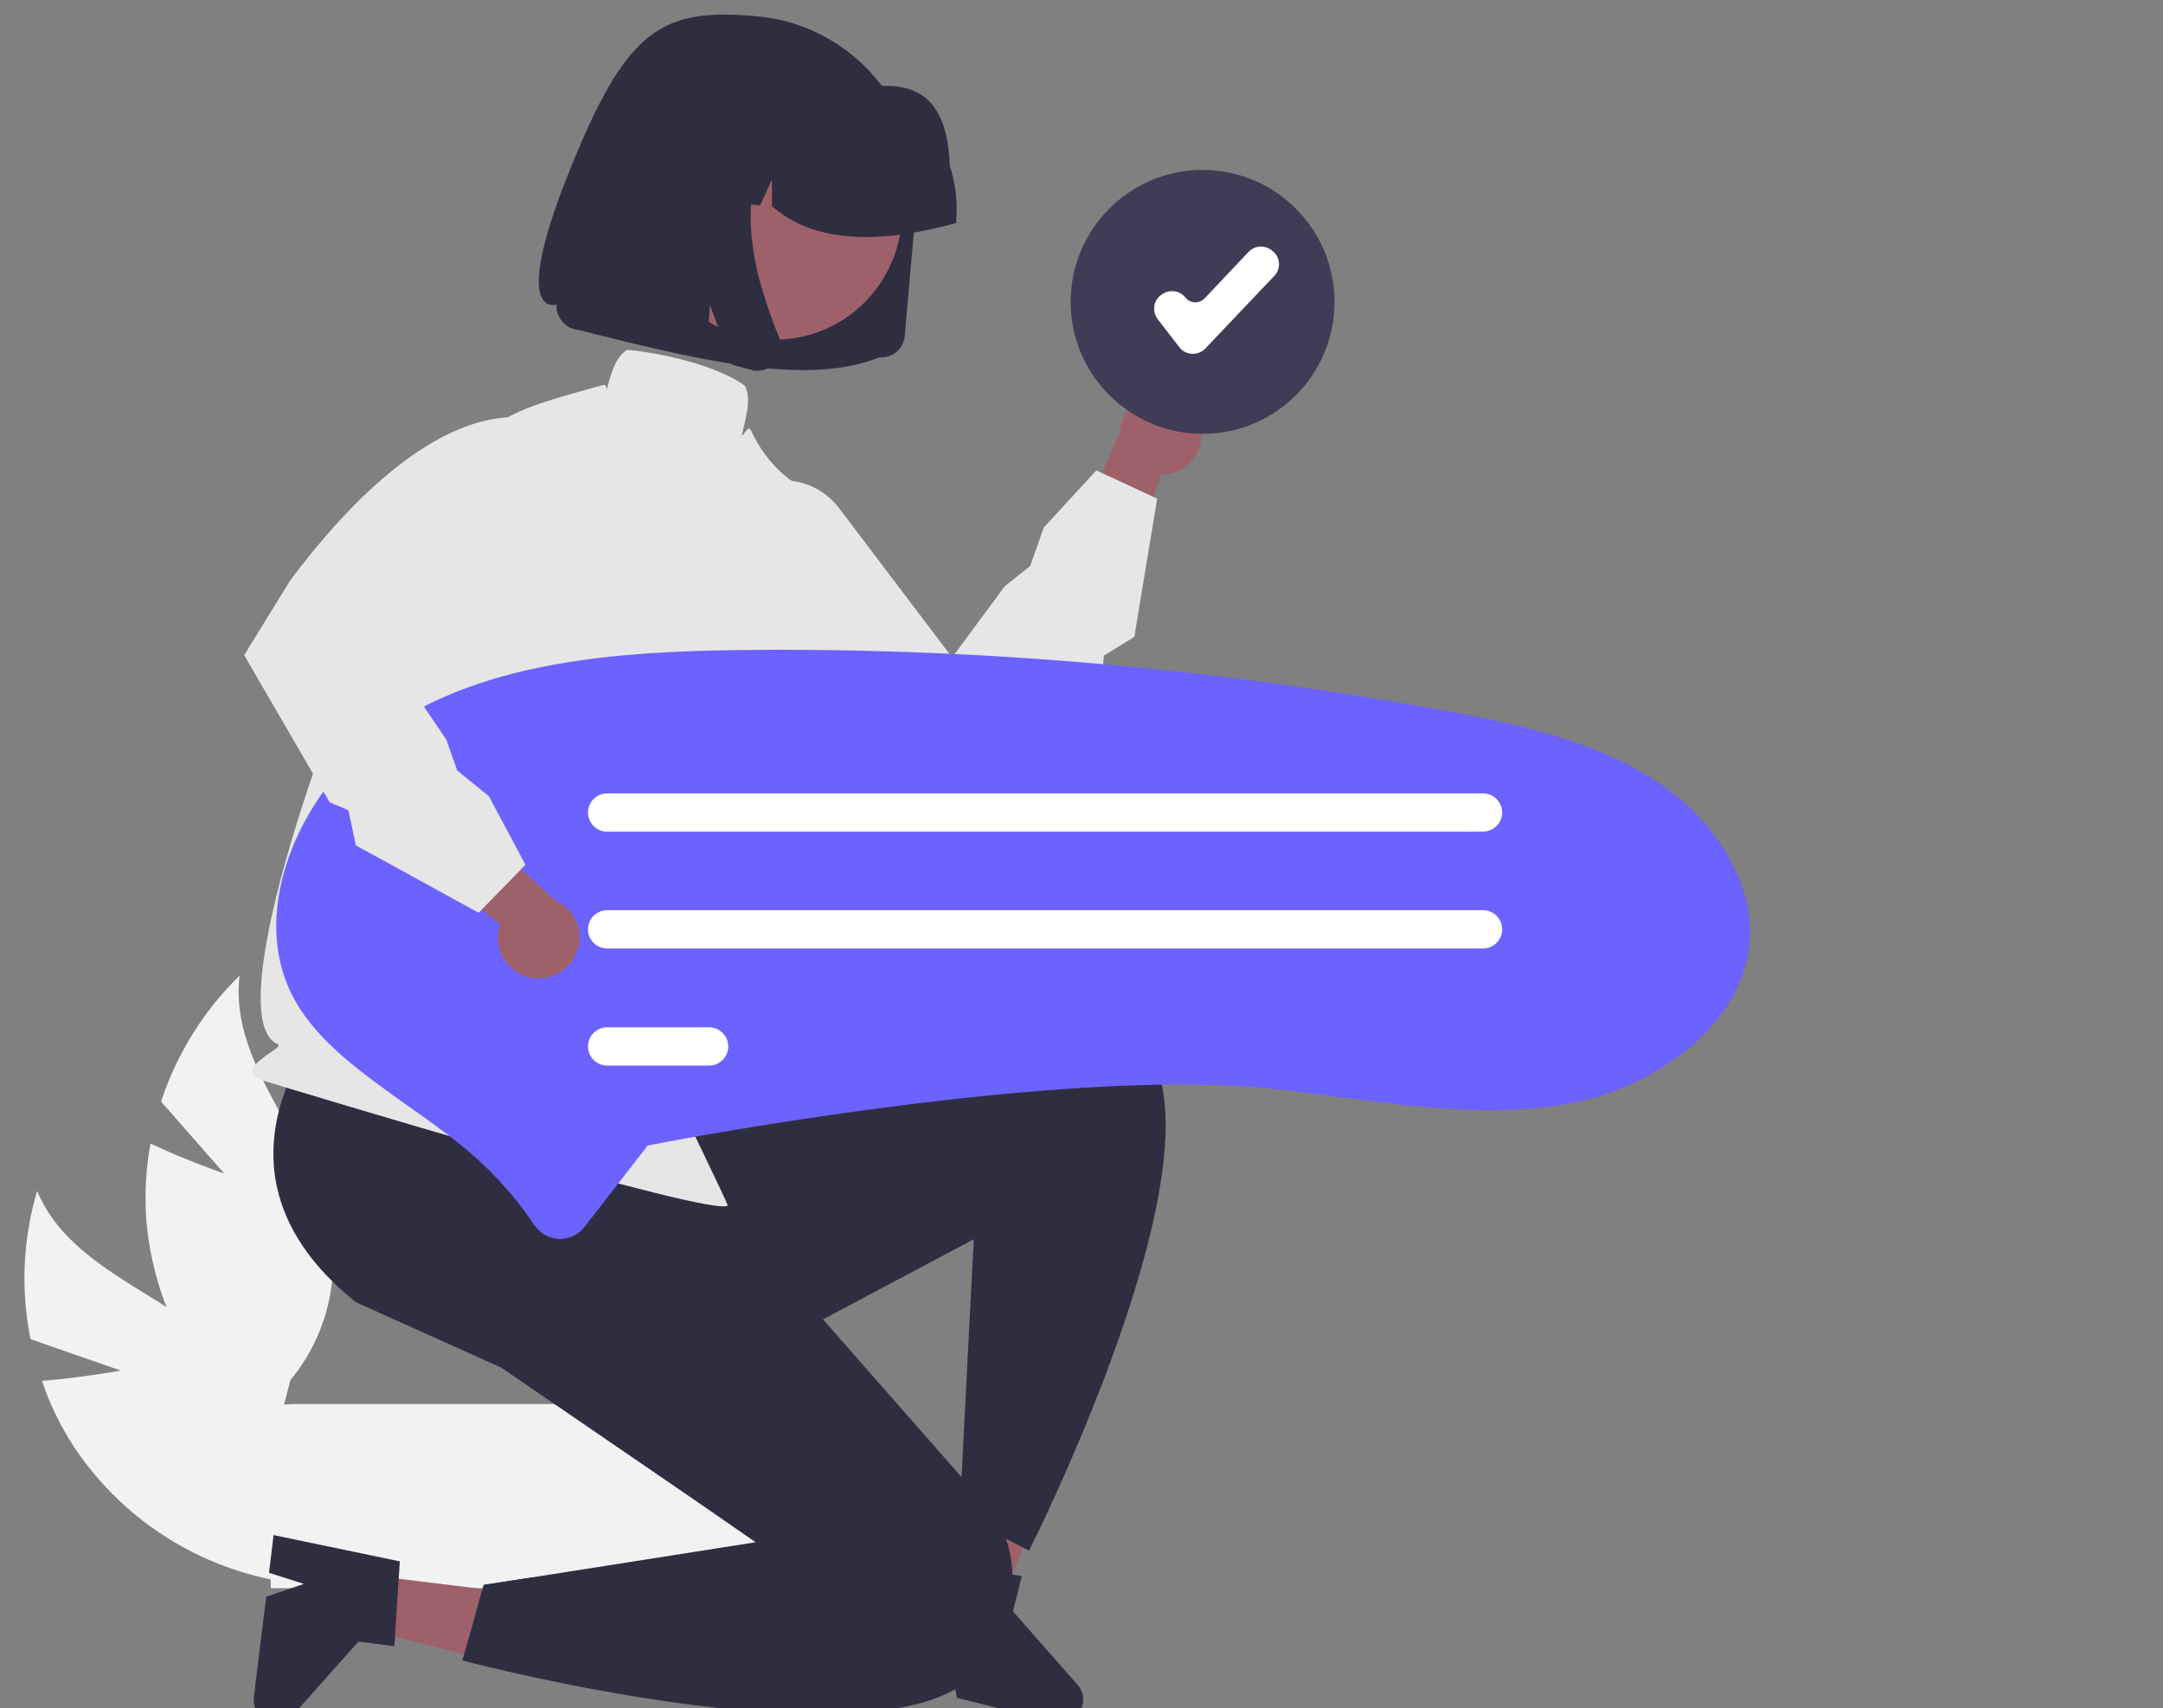 <?xml version="1.0" encoding="utf-8"?>
<!-- Generator: Adobe Illustrator 19.0.0, SVG Export Plug-In . SVG Version: 6.00 Build 0)  -->
<svg version="1.1" id="Layer_1" xmlns="http://www.w3.org/2000/svg" xmlns:xlink="http://www.w3.org/1999/xlink" x="0px" y="0px"
	 viewBox="-260 61.9 757.4 598.1" style="enable-background:new -260 61.9 757.4 598.1;" xml:space="preserve">
<rect x="-260" y="61.9" width="757.4" height="598.1" fill="#808080" stroke="none"/>
<style type="text/css">
	.st0{fill:#F2F2F2;}
	.st1{fill:#9E616A;}
	.st2{fill:#2F2E41;}
	.st3{fill:#E6E6E6;}
	.st4{fill:#6C63FF;}
	.st5{fill:#FFFFFF;}
	.st6{fill:#3F3D56;}
</style>
<path class="st0" d="M-217.7,541.8l-31.6-11c-3.5-17.2-2.7-35,2.3-51.9c12,28.9,49.4,36.9,70.1,60.3c13,14.9,18.5,34.8,15.1,54.2
	l6,23c-31.6-3.6-60.1-20.9-77.9-47.3c-4.9-7.4-8.8-15.3-11.6-23.7C-231.7,544.3-217.7,541.8-217.7,541.8z"/>
<path class="st0" d="M-181.5,472.8l-22.1-25.2c5.5-16.7,14.9-31.8,27.5-44.1c-3.8,31,24.8,56.4,31.4,87c4,19.3-1,39.4-13.6,54.6
	l-6,23c-25.7-18.7-42-47.8-44.5-79.5c-0.6-8.8-0.1-17.7,1.5-26.3C-194.9,468.2-181.5,472.8-181.5,472.8z"/>
<path class="st0" d="M2.9,553.5h-159.6c-4.7,0-8.5,0.9-8.5,2.1V618H11.3v-62.4C11.4,554.5,7.6,553.5,2.9,553.5z"/>
<polygon class="st1" points="-133.4,613.1 -135.7,631.5 -65.6,649 -62.3,621.8 "/>
<path class="st2" d="M-120,608.6l-1.9,29.7l-12.6-1.6l-22.8,25.6c-2.9,3.3-7.9,3.6-11.2,0.7c-2-1.7-2.9-4.3-2.6-6.9l4.3-35.1
	l13.2-4.5l-12.2-3.9l1.6-13.2L-120,608.6z"/>
<polygon class="st1" points="71.3,622.2 89.4,626.7 115.3,559.2 88.7,552.6 "/>
<path class="st2" d="M117.4,651.9l-22.7-25.8l3.1-12.3l-3.2-0.6l0,0l-20-3.7l-6-1.1l-14.5,42.7l12.9,3.2l5.3-11.6l2.2,10.7l0.6,3
	l34.3,8.5c4.3,1.1,8.6-1.5,9.6-5.8C119.8,656.5,119.1,653.9,117.4,651.9L117.4,651.9z"/>
<path class="st2" d="M-80,615.2l6.5-1c-7,7.3-13.8,12.1-20.2,13.6l3.1-11L-80,615.2z"/>
<path class="st2" d="M111,582.2c-6.2,13.8-10.7,22.7-10.7,22.7l-2.2-1.2l-5.8-3l-13.9-7.3l-2.4-1.3l0.7-13.2l3-58.5l1.3-24.6
	l-52.7,28l-62.5,33c-2.6,4.5-5.1,8.8-7.6,13l-42.5-29.1l43.1-62.9l25.1-11.7l-5.4-1c1.4-2,3-3.9,4.7-5.6l1.9-1.1
	c0,0,119.5-65.8,153.9-32.1c3,3,5.2,6.7,6.5,10.7C157.2,470.9,127.8,544.8,111,582.2z"/>
<path class="st2" d="M84.7,644.2c-2.6,3.8-6.1,7-10.2,9.2c-3.5,1.9-7.1,3.4-11,4.5c-50.7,14.8-161.6-14.6-161.6-14.6l4.4-15.4
	l3.1-11l10.5-1.7l6.5-1l78.2-12.3l-21.4-14.8l-25.1-17.2l-42.5-29.1l-50.9-22.9c-59-47-9.6-99.7-9.6-99.7l33-23.4l10.7-7.6
	l65.9,33.7l19.1,45.3l5.9,13.9l38.5,43.8l48.5,55.2l0.4,0.4c1.4,1.1,2.7,2.2,4,3.5c0.5,0.4,0.9,0.9,1.4,1.5
	c4.4,4.7,7.7,10.3,9.8,16.3c1.4,4,2.1,8.2,2.2,12.4l0,0C94.8,622,92.3,632.4,84.7,644.2z"/>
<path class="st3" d="M-167.4,440.4c-2.6-0.8-4-1.8-4.2-3c-0.4-1.9,1.8-3.6,4.2-5.5c1.7-1.4,6.2-3.7,4.6-4.4
	c-24.9-11,35.7-166.7,53.2-184.4c3.6-3.6,3.1-10.9,7.9-17.4c13-17.7,24.4-21,47.1-27.4c1.8-0.5,3.8-1.1,5.8-1.6
	c2.6-0.7-0.1,6.6,1.2,1.7c1.5-5.5,3-11.1,6.8-13.8l0.2-0.2h0.3c6.9,0.5,29.4,4.2,40.9,12.4l0.2,0.1l0.1,0.2c2.1,4,0.6,9.9-0.8,15.7
	c-1.2,4.8,1.7-2.8,2.8-0.3c8.7,18.7,23.8,22.9,23.9,22.9l0.7,0.2l-0.1,0.8c3.9,20.4-23,83.5-28.8,126c-5.9,43.2,27.8,91.8-21.8,83.6
	c0.1,0.4,18.3,37.7,18,38C-9.8,488.4-157.5,443.4-167.4,440.4z"/>
<path class="st1" d="M160.6,211.4c1.4,7.7-3.8,15.1-11.5,16.4c-0.8,0.1-1.7,0.2-2.5,0.2L130,275.5l-15.9-20.8l18.2-42
	c0.5-7.9,7.3-13.8,15.2-13.2C154.1,200,159.5,204.9,160.6,211.4L160.6,211.4z"/>
<path class="st3" d="M87.3,343.8l-30.2-6.5C2.7,320.1-16,298.8-22.1,284c-6.5-15.8-0.6-27.4-0.3-27.8l0.2-0.2l19.5-19
	c9.7-9.4,25.1-9.2,34.5,0.5c0.7,0.7,1.4,1.5,2,2.3l39.6,52.3l18.4-24.9l8.9-7.1l4.8-13.5l18.4-20l21.3,9.9l-8,48.4l-10.7,6.6
	l-0.5,7.1l-0.2,0.2L87.3,343.8z"/>
<path class="st4" d="M-63.8,495.7c-0.1,0-0.3,0-0.4,0c-3.6-0.1-6.8-2-8.8-5c-7.1-10.6-15.9-20.1-25.9-28.1
	c-6.1-4.9-12.4-9.4-18.6-13.7c-15.8-11.3-30.8-21.9-39.1-36.5c-18.1-32,3.2-76.5,33.6-96.5c34.1-22.4,78.9-25.9,122.3-26.4
	c4.5,0,9-0.1,13.5-0.1l0,0c78.1,0,156.1,7.2,233,21.3c25.6,4.7,52.3,10.5,73.8,24.5c21.4,13.9,34.4,35.9,33.1,55.9
	c-1.8,29.2-32.8,51.1-61.1,56.8c-26.9,5.4-54.8,1.8-84.4-2.1c-6.5-0.9-13.3-1.7-20-2.5c-72.6-8.4-208.9,17.5-214.7,18.6l-5.7,1.1
	l-22.2,28.6C-57.4,494.1-60.5,495.7-63.8,495.7z"/>
<path class="st5" d="M259.3,353.1H-47.4c-3.7,0-6.7-3-6.7-6.7s3-6.7,6.7-6.7h306.7c3.7,0,6.7,3,6.7,6.7S263,353,259.3,353.1
	L259.3,353.1z"/>
<path class="st5" d="M259.3,394H-47.4c-3.7,0-6.7-3-6.7-6.7s3-6.7,6.7-6.7l0,0h306.7c3.7,0,6.7,3,6.7,6.7S263,394,259.3,394z"/>
<path class="st5" d="M-11.7,435h-35.7c-3.7,0-6.7-3-6.7-6.7s3-6.7,6.7-6.7h35.7c3.7,0,6.7,3,6.7,6.7S-8,435-11.7,435z"/>
<circle class="st5" cx="161.1" cy="167.6" r="45.7"/>
<path class="st6" d="M161.1,213.8c-25.5,0-46.2-20.7-46.2-46.2s20.7-46.2,46.2-46.2s46.2,20.7,46.2,46.2S186.7,213.8,161.1,213.8z"
	/>
<path class="st5" d="M157.7,185.8c-0.1,0-0.2,0-0.3,0c-1.7-0.1-3.4-0.9-4.4-2.3l-7.6-9.8c-2-2.6-1.6-6.4,1-8.4l0,0l0.3-0.2
	c2.6-2,6.4-1.6,8.4,1l0,0c1.5,1.9,4.2,2.2,6.1,0.8c0.2-0.1,0.3-0.3,0.5-0.4l15.5-16.4c2.3-2.4,6.1-2.5,8.5-0.2l0.3,0.2
	c2.4,2.3,2.5,6.1,0.2,8.4l0,0l-24.1,25.4C160.9,185.1,159.4,185.8,157.7,185.8z"/>
<path class="st1" d="M-73.8,404.3c-7.7-1.3-12.9-8.6-11.7-16.3c0.1-0.8,0.3-1.6,0.6-2.4l-39.3-31.5l24.9-8.1l33.6,31.1
	c7.2,3.1,10.6,11.5,7.5,18.7C-60.9,401.9-67.3,405.4-73.8,404.3z"/>
<path class="st3" d="M-174.5,291.3l16.2-26.3c34.3-45.6,60.5-56.2,76.5-57c17.1-0.9,26,8.5,26.4,8.9l0.1,0.2l11.5,24.7
	c5.7,12.2,0.4,26.7-11.9,32.4c-0.9,0.4-1.8,0.8-2.8,1.1l-62.5,20.1l17.3,25.5l3.8,10.8l11.1,9l12.8,24l-16.4,16.8l-43-23.6
	l-2.6-12.3l-6.6-2.8l-0.1-0.2L-174.5,291.3z"/>
<path id="b7175576-f1ba-43ba-8f76-518314c256be-25" class="st2" d="M47.9,187L47.9,187c4.5,0.4,8.5-2.9,8.9-7.4l0,0l4-45.5
	c0.7-8.1-0.2-16.3-2.7-24.1c-4.9-15.2-15.5-27.9-29.6-35.4c-7.3-3.9-15.2-6.3-23.4-7c-33.6-3-45.8,4.1-66.2,55.4s-4,45.5-4,45.5
	c-0.1,1.1,0,2.2,0.4,3.2c0.7,2,2.1,3.7,4,4.8c1,0.5,2,0.8,3.1,0.9C-17.9,187.3,22.1,197.6,47.9,187L47.9,187z"/>
<path id="a02f472c-6a06-41c7-9b05-293ddf5937fe-26" class="st1" d="M-26.4,110.9c-13.8,20.7-8.2,48.6,12.5,62.4
	c9.9,6.6,22,9,33.7,6.7s21.9-9.1,28.5-19c13.8-20.7,8.1-48.6-12.5-62.4c-9.9-6.6-22-9-33.6-6.7C-9.6,94.1-19.9,101-26.4,110.9
	L-26.4,110.9z"/>
<path id="adbc6b4a-ced6-4270-bb29-8c8f4fd87f84-27" class="st2" d="M74.8,139.1c0.6-6.4-0.2-12.9-2.2-19.1c-0.6-15.1-5-28.7-23.4-28
	c-5.7-3.1-12-4.9-18.4-5.5l-9.1-0.8c-0.1,0-0.2,0-0.3,0c-26.5-2.3-49.8,17.3-52.1,43.8l0,0l-0.1,0.9l19.2,1.8l8.2-17.8l-0.3,18.5
	l9.9,0.9l4.1-9v9.3c14.8,12.9,37.2,13.4,64.5,5.9V139.1z"/>
<path id="e837c95d-b162-450d-9836-a61223397ab5-28" class="st2" d="M13.6,182.6c0.2,1.5-0.1,3-0.7,4.4c-0.3,0.7-0.7,1.3-1.3,1.9
	c-0.4,0.5-0.9,0.9-1.5,1.3c-1.6,1.1-3.5,1.6-5.5,1.5c-0.1,0-0.2,0-0.4,0s-0.2,0-0.4-0.1c-0.1,0-0.2,0-0.4-0.1s-0.2-0.1-0.4-0.1
	l-6.7-1.8l-7.7-20.9l-1.3,18.4l-30.6-8.3l6.8-78.1l52,4.8l-1.4,1.4c-4.7,4.6-8,10.5-9.6,16.9c-1.6,6.5-2,13.2-1.4,19.9
	S5,157.1,7,163.6c1.7,5.7,3.7,11.4,6,16.9C13.3,181.1,13.5,181.9,13.6,182.6z"/>
</svg>
